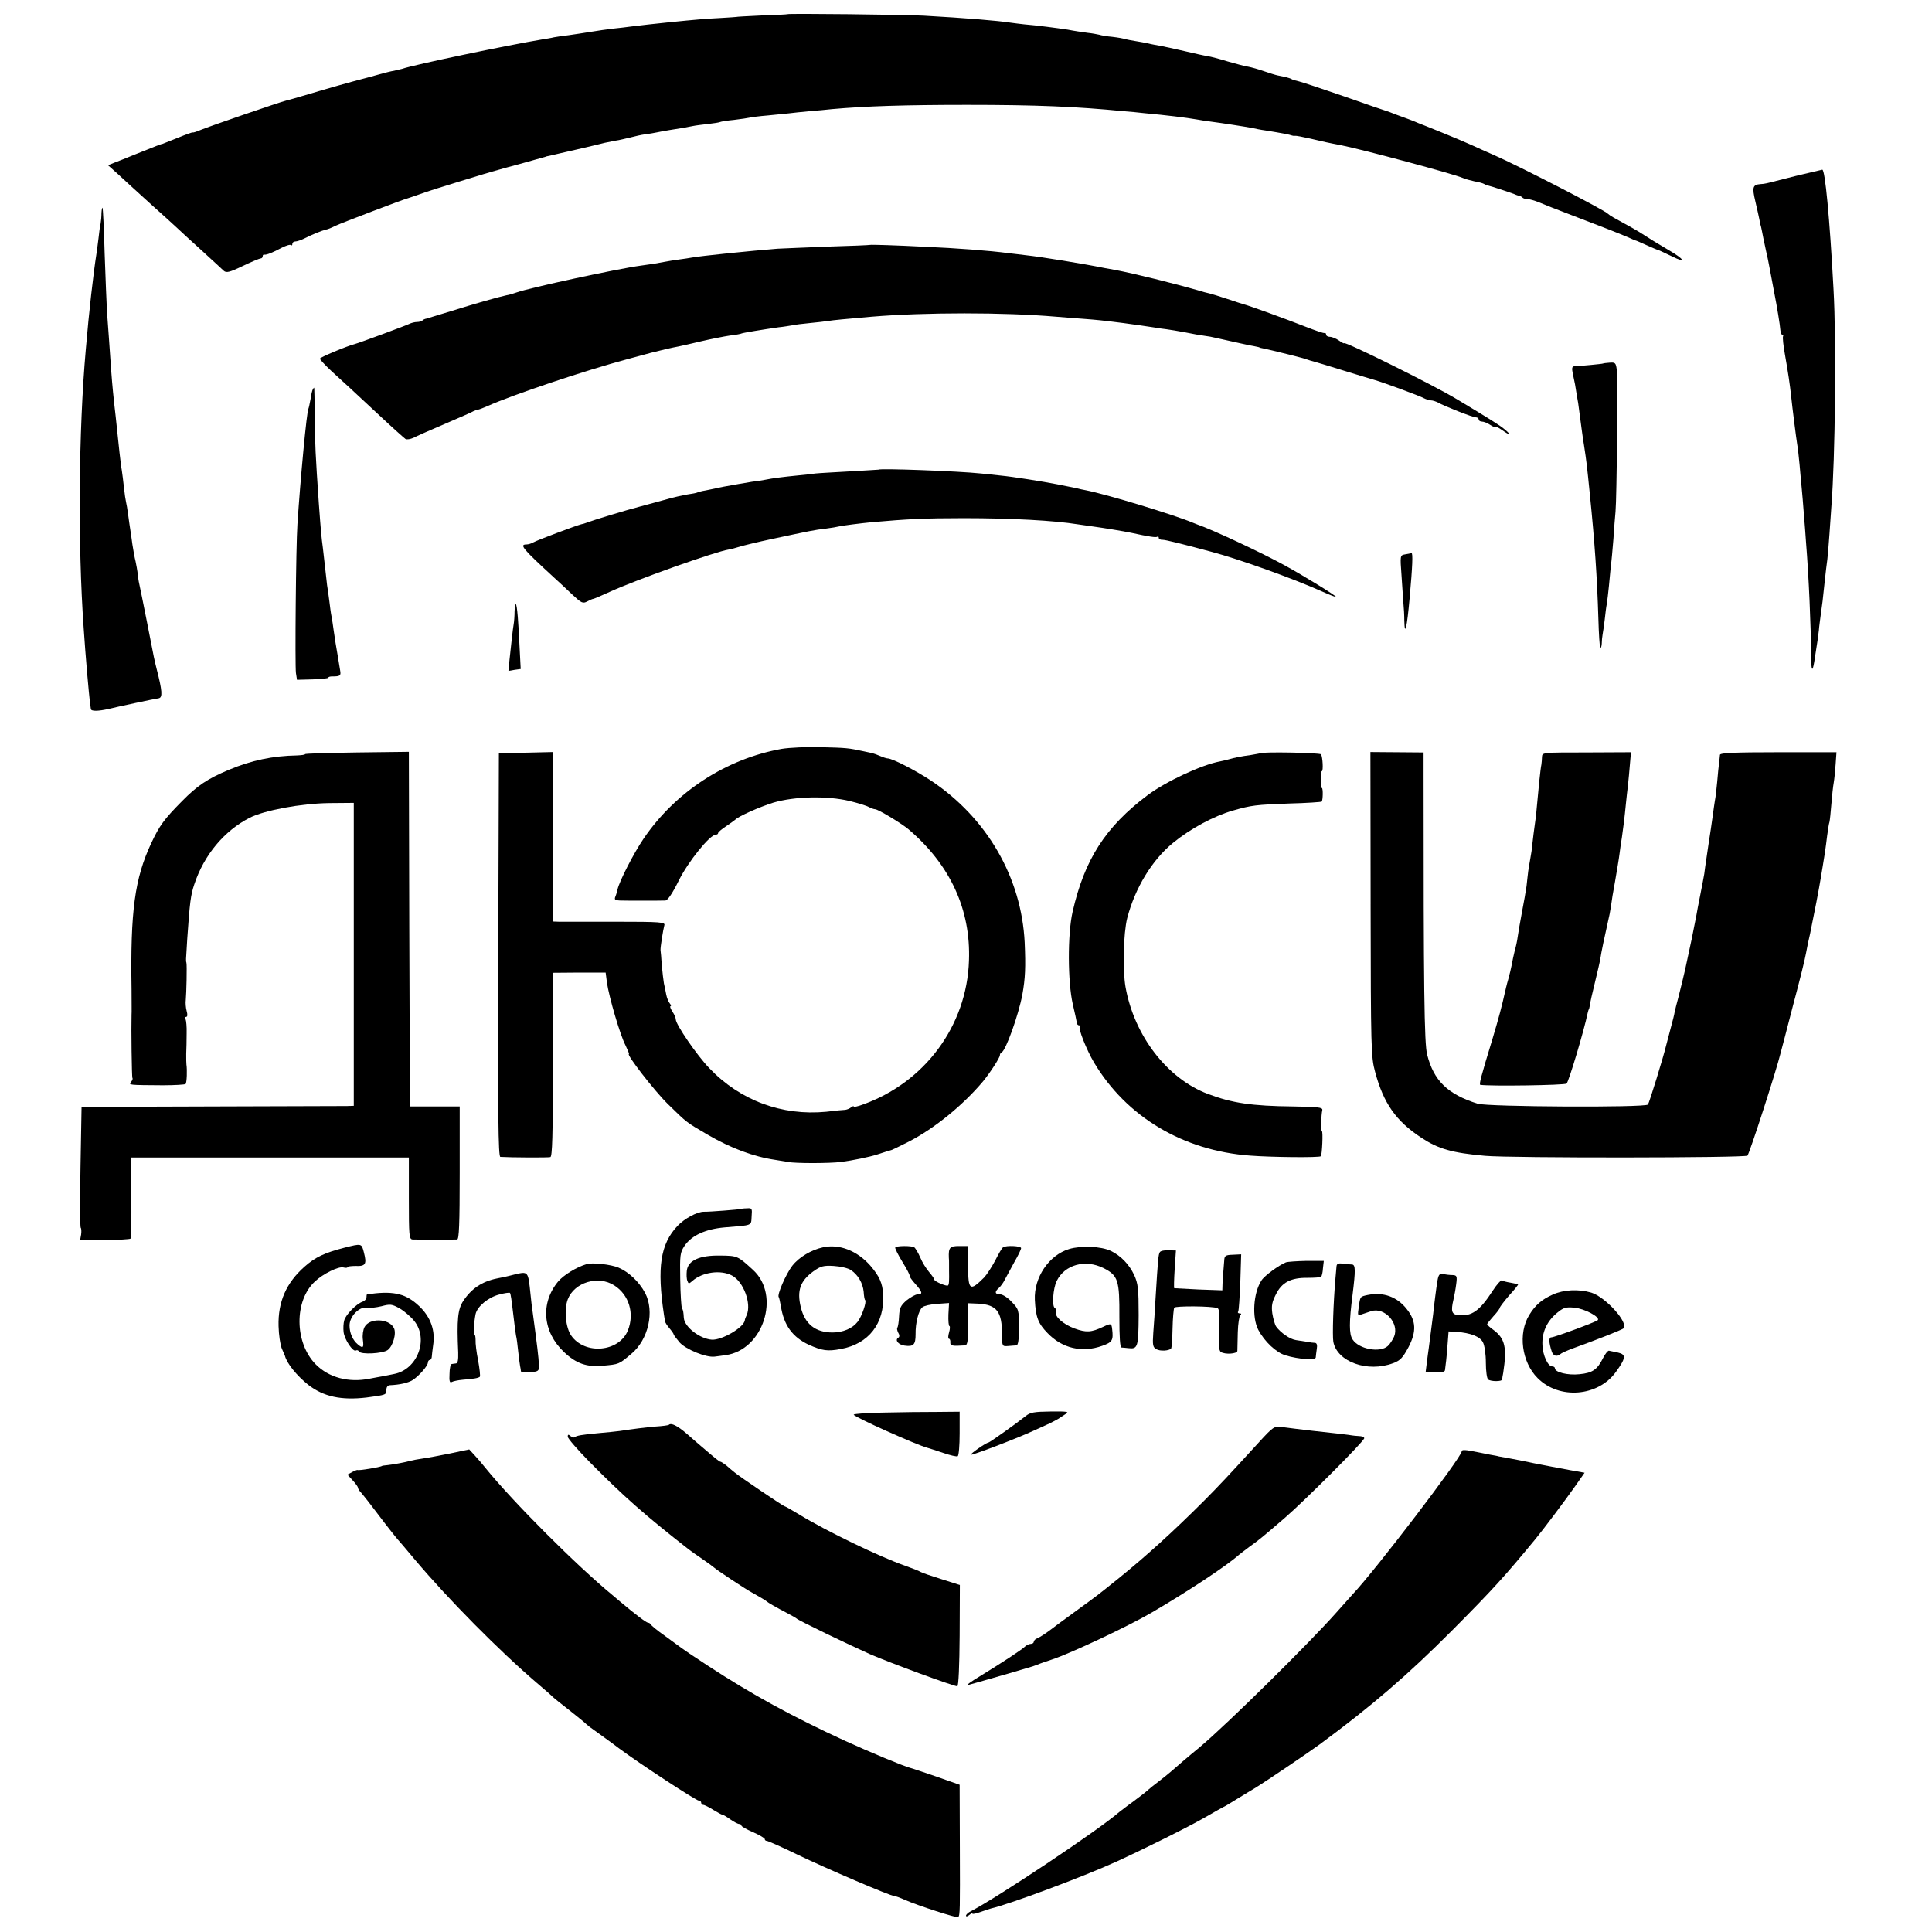 <?xml version="1.0" standalone="no"?>
<!DOCTYPE svg PUBLIC "-//W3C//DTD SVG 20010904//EN"
 "http://www.w3.org/TR/2001/REC-SVG-20010904/DTD/svg10.dtd">
<svg version="1.0" xmlns="http://www.w3.org/2000/svg"
 width="912pt" height="912pt" viewBox="0 0 912 912"
 preserveAspectRatio="xMidYMid meet">
<g transform="translate(0,912) scale(0.1,-0.1)"
fill="#000000" stroke="none">
<path d="M3717 9053 c-1 -1 -56 -4 -122 -6 -66 -3 -120 -6 -120 -7 0 0 -33 -3
-74 -5 -63 -3 -123 -8 -241 -20 -62 -6 -148 -16 -180 -20 -19 -3 -57 -7 -85
-10 -27 -3 -75 -10 -105 -15 -30 -5 -77 -12 -105 -16 -27 -3 -59 -8 -70 -10
-11 -3 -36 -7 -55 -10 -163 -27 -609 -120 -662 -139 -7 -2 -24 -6 -38 -9 -14
-2 -45 -10 -70 -17 -56 -15 -60 -17 -85 -23 -39 -10 -161 -44 -250 -71 -49
-15 -97 -28 -105 -30 -27 -6 -364 -122 -402 -138 -21 -9 -38 -14 -38 -12 0 2
-33 -10 -72 -26 -40 -16 -73 -29 -73 -29 0 2 -28 -9 -125 -48 -41 -17 -87 -35
-103 -41 l-27 -11 47 -42 c26 -24 54 -50 63 -58 9 -8 54 -49 99 -90 46 -41 98
-88 116 -105 17 -16 71 -66 120 -110 48 -44 94 -86 101 -93 12 -11 27 -8 89
22 42 20 80 36 85 36 6 0 10 5 10 10 0 6 3 9 8 8 10 -2 40 10 83 33 20 10 39
16 43 12 3 -3 6 -1 6 5 0 7 6 12 13 12 8 0 27 6 43 14 37 19 85 38 102 42 8 1
28 9 45 18 30 14 321 125 342 130 13 4 27 9 90 31 28 9 70 23 95 30 25 8 83
26 130 40 47 15 141 42 210 60 69 19 125 35 125 35 0 1 9 3 20 5 11 3 70 16
130 30 61 14 119 28 130 31 11 2 34 7 50 10 17 2 48 10 70 15 22 6 54 13 70
15 17 2 41 6 55 9 14 3 41 8 60 11 52 8 82 13 110 19 14 3 47 7 74 10 27 3 51
7 55 9 3 2 33 7 66 10 33 4 67 9 75 11 8 2 46 7 84 10 38 4 83 8 100 10 17 2
60 7 96 10 36 3 84 7 108 10 159 14 340 20 637 20 328 0 516 -8 740 -30 28 -2
70 -6 95 -9 108 -10 198 -21 250 -30 14 -3 43 -7 65 -10 54 -7 164 -24 195
-30 13 -3 42 -9 65 -12 74 -12 112 -19 125 -24 3 -1 9 -2 13 -1 4 1 36 -5 71
-13 63 -15 90 -21 144 -31 106 -21 537 -137 577 -155 11 -5 36 -12 55 -16 19
-3 40 -9 45 -12 6 -4 15 -7 20 -8 11 -2 102 -32 125 -41 8 -4 18 -7 22 -7 3
-1 10 -4 14 -8 4 -5 15 -8 25 -8 10 0 33 -7 51 -14 18 -8 94 -38 168 -66 142
-54 205 -79 255 -100 17 -8 32 -14 35 -15 3 0 27 -11 54 -23 27 -12 50 -22 53
-22 2 0 31 -14 65 -30 70 -35 60 -14 -16 30 -66 39 -85 51 -116 71 -22 15 -75
45 -145 83 -11 6 -22 14 -25 17 -15 17 -425 228 -540 278 -30 13 -77 34 -105
47 -27 12 -90 39 -140 59 -49 20 -99 40 -110 44 -11 5 -33 14 -50 20 -16 6
-43 16 -60 22 -16 7 -34 13 -40 15 -5 1 -95 32 -200 69 -104 36 -201 68 -214
71 -14 3 -28 7 -33 10 -4 3 -17 7 -28 10 -11 2 -28 6 -39 8 -10 2 -39 11 -65
20 -25 9 -58 18 -73 21 -16 2 -59 14 -98 25 -38 12 -81 23 -95 25 -14 2 -63
13 -110 24 -47 11 -98 22 -115 25 -16 3 -41 7 -55 11 -14 3 -41 8 -60 11 -19
3 -41 7 -49 10 -7 2 -34 7 -60 10 -25 2 -53 7 -62 10 -9 2 -34 7 -55 9 -22 3
-64 9 -94 15 -53 8 -144 20 -205 25 -16 2 -46 5 -65 8 -56 9 -212 22 -410 33
-87 5 -639 11 -643 7z"/>
<path d="M8475 8289 c-66 -17 -127 -32 -135 -34 -8 -2 -22 -4 -30 -4 -36 -3
-40 -14 -24 -81 8 -35 17 -74 19 -85 2 -11 4 -22 5 -25 1 -3 3 -9 4 -15 1 -5
6 -28 10 -50 13 -59 15 -73 21 -97 3 -13 9 -48 15 -78 6 -30 12 -66 15 -80 13
-65 28 -157 29 -177 1 -13 5 -23 9 -23 5 0 6 -3 4 -7 -3 -5 1 -44 9 -88 15
-85 23 -139 29 -195 5 -49 24 -200 29 -230 3 -14 7 -56 11 -95 3 -38 8 -88 10
-110 2 -22 7 -76 10 -120 4 -44 8 -103 10 -131 14 -173 23 -392 25 -553 0 -58
6 -64 14 -16 16 101 19 123 22 150 1 17 6 50 9 75 7 49 9 62 19 160 4 36 9 81
12 100 2 19 7 73 10 120 3 47 7 105 9 130 18 228 24 778 10 1025 -18 337 -40
566 -53 564 -4 -1 -61 -14 -127 -30z"/>
<path d="M479 8114 c0 -16 -2 -38 -4 -49 -3 -11 -7 -42 -10 -70 -3 -27 -8 -61
-10 -75 -14 -89 -35 -271 -50 -450 -34 -383 -38 -921 -10 -1315 8 -122 25
-320 30 -350 1 -11 3 -25 4 -32 1 -11 34 -11 86 1 31 8 218 48 235 50 18 4 16
35 -10 136 -5 19 -11 46 -14 60 -5 27 -60 306 -71 355 -3 17 -6 37 -6 45 -1 8
-5 31 -9 50 -5 19 -11 55 -15 80 -3 25 -8 56 -10 70 -2 14 -7 45 -10 70 -3 25
-8 52 -10 60 -2 8 -7 40 -10 70 -3 30 -8 66 -10 80 -3 14 -7 52 -11 85 -6 60
-8 78 -18 170 -10 84 -16 147 -21 215 -9 127 -15 216 -20 280 -2 36 -7 160
-11 275 -3 116 -8 212 -10 214 -2 2 -4 -9 -5 -25z"/>
<path d="M4107 7964 c-1 -1 -90 -5 -197 -8 -107 -4 -215 -9 -240 -10 -126 -10
-363 -34 -405 -42 -10 -2 -37 -6 -60 -9 -22 -3 -53 -8 -68 -11 -16 -3 -38 -7
-50 -9 -12 -2 -40 -6 -63 -9 -112 -15 -526 -105 -584 -126 -14 -5 -36 -12 -50
-14 -38 -8 -154 -41 -265 -76 -55 -17 -105 -32 -112 -34 -7 -1 -16 -5 -19 -9
-4 -4 -16 -7 -26 -7 -10 0 -26 -4 -36 -9 -16 -8 -234 -89 -257 -95 -39 -10
-165 -63 -165 -69 0 -4 25 -31 56 -60 76 -69 92 -84 224 -207 62 -58 118 -108
124 -112 7 -4 23 -1 37 5 13 7 80 37 149 66 69 30 130 56 135 60 6 3 15 6 21
7 6 1 27 9 45 17 121 54 460 168 662 222 31 8 81 22 111 30 55 14 94 23 131
30 11 2 58 13 105 24 47 11 108 23 135 27 28 3 53 8 56 10 6 3 104 19 174 29
22 2 50 7 63 9 13 3 51 8 85 11 34 3 73 8 87 10 24 4 79 9 205 20 252 21 626
21 870 0 33 -3 91 -7 129 -10 65 -5 87 -7 189 -20 51 -7 117 -16 147 -21 14
-3 39 -6 55 -8 17 -2 57 -9 90 -15 33 -7 74 -14 90 -16 17 -2 39 -6 50 -9 100
-22 164 -37 185 -40 14 -3 25 -5 25 -6 0 -1 8 -3 19 -5 15 -3 54 -12 126 -30
3 -1 19 -5 35 -9 17 -4 37 -10 45 -13 8 -3 22 -7 30 -9 8 -2 74 -22 145 -44
72 -22 137 -42 145 -44 33 -9 216 -76 232 -86 10 -5 25 -10 33 -10 8 0 23 -5
33 -10 29 -17 164 -70 178 -70 8 0 14 -4 14 -10 0 -5 7 -10 15 -10 9 0 27 -7
40 -16 14 -9 25 -13 25 -9 0 3 13 -3 29 -14 39 -28 49 -27 14 2 -23 20 -77 53
-225 142 -114 69 -533 276 -533 265 0 -3 -11 3 -25 13 -13 9 -32 17 -42 17
-10 0 -18 5 -18 10 0 6 -3 9 -7 8 -5 -2 -44 12 -88 29 -91 36 -273 102 -295
107 -8 2 -44 14 -80 26 -36 12 -72 23 -81 25 -9 2 -34 8 -55 15 -108 31 -300
79 -391 96 -13 2 -35 6 -50 9 -98 20 -301 53 -368 60 -22 3 -60 7 -84 10 -90
12 -251 24 -391 30 -135 7 -261 11 -263 9z"/>
<path d="M7567 7404 c-2 -2 -109 -12 -136 -13 -10 -1 -12 -9 -7 -33 4 -18 9
-42 11 -53 2 -11 6 -36 9 -55 4 -19 8 -48 10 -65 8 -59 17 -131 23 -165 13
-86 13 -87 28 -235 23 -227 34 -389 40 -583 2 -74 6 -136 9 -140 3 -3 6 6 7
19 0 13 2 33 4 44 2 11 7 43 10 70 3 28 7 61 10 75 2 14 7 52 10 85 3 33 7 76
9 95 3 19 8 76 12 125 3 50 8 108 10 130 6 64 11 626 6 668 -4 34 -7 37 -34
35 -16 -1 -30 -3 -31 -4z"/>
<path d="M1477 7283 c-3 -5 -8 -25 -11 -47 -4 -21 -8 -41 -10 -45 -8 -12 -38
-331 -52 -546 -7 -103 -12 -665 -7 -702 l5 -32 74 2 c41 1 74 5 74 8 0 4 8 6
18 6 37 0 42 3 38 26 -2 12 -7 42 -11 67 -4 25 -9 54 -11 65 -2 11 -6 38 -9
60 -3 22 -7 51 -10 65 -3 14 -7 45 -10 70 -3 25 -8 60 -11 78 -2 18 -6 54 -9
80 -3 26 -8 70 -11 97 -7 52 -9 74 -19 210 -15 217 -19 290 -19 412 -1 73 -2
133 -3 133 -1 0 -4 -3 -6 -7z"/>
<path d="M4147 6903 c-1 0 -60 -4 -132 -8 -71 -4 -146 -8 -165 -10 -19 -3 -60
-7 -90 -10 -60 -6 -111 -12 -150 -20 -14 -3 -41 -7 -60 -9 -19 -3 -48 -8 -65
-11 -53 -9 -100 -18 -110 -21 -5 -1 -25 -5 -44 -9 -19 -3 -37 -8 -40 -10 -4
-2 -24 -6 -46 -9 -22 -4 -65 -13 -95 -22 -30 -8 -86 -24 -125 -34 -70 -18
-227 -66 -255 -77 -8 -3 -20 -7 -27 -8 -21 -5 -208 -75 -225 -85 -10 -6 -25
-10 -33 -10 -35 0 -17 -21 130 -156 22 -20 61 -56 87 -81 43 -40 49 -43 70
-32 13 7 25 12 28 12 3 0 39 15 80 34 130 59 496 189 560 199 8 1 31 7 50 13
19 6 89 23 155 37 183 39 196 42 255 49 25 3 52 8 60 10 16 4 103 15 155 20
171 15 250 19 435 19 225 0 427 -11 538 -29 21 -3 55 -8 77 -11 44 -6 137 -21
175 -29 82 -18 116 -23 122 -19 5 3 8 1 8 -5 0 -5 8 -10 18 -9 14 0 95 -20
232 -57 132 -35 386 -127 514 -184 38 -17 70 -30 72 -28 4 3 -148 97 -241 148
-113 62 -344 170 -415 194 -3 1 -12 5 -20 8 -88 37 -407 134 -505 153 -11 2
-31 6 -45 10 -14 3 -34 7 -45 9 -11 2 -31 6 -45 9 -66 13 -211 36 -265 41 -33
4 -76 8 -95 10 -102 11 -476 25 -483 18z"/>
<path d="M6632 6503 c-23 -4 -23 -6 -16 -101 3 -53 8 -113 9 -132 2 -19 4 -55
4 -79 2 -81 13 -31 25 104 14 154 16 215 9 214 -4 -1 -18 -4 -31 -6z"/>
<path d="M2429 6234 c0 -21 -2 -48 -4 -59 -2 -11 -6 -42 -9 -70 -3 -27 -8 -73
-11 -101 l-5 -51 29 5 29 4 -4 77 c-7 154 -13 224 -19 229 -3 3 -5 -12 -6 -34z"/>
<path d="M3690 5585 c-262 -47 -501 -202 -652 -424 -47 -69 -115 -202 -123
-240 -2 -9 -6 -24 -10 -33 -6 -15 -2 -18 21 -19 31 -1 188 -1 215 0 11 1 34
35 63 94 44 89 147 217 175 217 6 0 11 3 11 8 0 4 17 18 38 32 20 14 39 27 42
30 16 17 116 61 180 81 101 30 255 33 360 8 41 -10 83 -23 92 -29 10 -5 23
-10 29 -10 14 0 125 -67 158 -95 197 -168 294 -379 285 -620 -10 -307 -209
-576 -504 -680 -22 -8 -40 -12 -40 -8 0 3 -6 1 -12 -4 -7 -6 -20 -11 -28 -12
-8 0 -49 -4 -90 -9 -209 -20 -406 53 -552 206 -58 60 -158 206 -158 230 0 7
-7 24 -16 37 -9 14 -13 25 -9 25 4 0 3 6 -3 13 -6 7 -14 26 -17 42 -3 17 -8
40 -11 53 -2 13 -7 51 -10 85 -2 34 -5 67 -6 72 -1 13 12 95 18 117 5 15 -15
17 -233 17 -131 0 -250 0 -265 0 l-28 1 0 400 0 400 -127 -3 -128 -2 -3 -952
c-2 -759 0 -953 10 -954 46 -3 225 -4 236 -1 9 3 12 99 12 437 l0 433 124 1
125 0 6 -47 c10 -69 62 -247 87 -295 11 -23 19 -42 17 -42 -15 0 120 -174 182
-235 95 -93 87 -86 189 -146 110 -64 217 -104 319 -119 20 -3 48 -8 61 -10 33
-7 194 -7 250 0 55 7 136 24 170 35 52 17 65 21 70 22 3 1 39 18 80 39 119 61
254 170 350 284 33 40 80 112 80 124 0 5 3 11 8 13 20 9 80 177 98 273 14 77
16 131 11 246 -15 307 -178 588 -442 764 -74 49 -183 105 -205 105 -5 0 -21 5
-37 12 -32 13 -27 11 -78 22 -70 15 -78 16 -200 19 -66 2 -149 -2 -185 -8z"/>
<path d="M1440 5560 c0 -3 -17 -5 -38 -6 -114 -2 -215 -23 -322 -68 -102 -43
-149 -75 -220 -147 -86 -87 -107 -116 -146 -199 -78 -167 -99 -320 -93 -690 0
-58 1 -112 0 -120 -2 -61 1 -295 4 -299 3 -2 0 -10 -6 -18 -13 -15 -13 -15
149 -16 56 0 105 3 108 6 6 6 8 67 4 92 -1 6 -1 28 -1 50 1 22 2 65 2 97 1 31
-2 61 -5 67 -4 6 -3 11 3 11 6 0 7 11 2 28 -4 15 -6 38 -4 52 3 31 6 162 3
175 -3 12 -3 1 4 115 12 171 16 204 33 255 46 139 141 253 262 315 70 35 240
67 374 69 l117 1 0 -715 0 -715 -32 -1 c-18 0 -307 -1 -643 -2 l-610 -2 -5
-283 c-3 -156 -2 -286 1 -288 3 -2 4 -16 2 -31 l-5 -28 117 1 c64 1 118 4 121
7 3 3 5 90 4 194 l-1 189 656 0 655 0 0 -193 c0 -177 1 -193 18 -194 26 -1
195 -1 210 0 9 1 12 71 12 315 l0 313 -117 0 -118 0 -3 837 -2 837 -245 -3
c-135 -2 -245 -5 -245 -8z"/>
<path d="M5947 5564 c-1 -1 -20 -4 -42 -8 -46 -6 -79 -13 -103 -20 -9 -3 -28
-7 -42 -10 -88 -16 -256 -95 -342 -159 -200 -150 -299 -305 -355 -552 -24
-106 -23 -329 1 -435 10 -41 18 -81 19 -87 0 -7 5 -13 10 -13 6 0 8 -3 4 -6
-8 -9 32 -110 67 -169 153 -257 421 -417 737 -440 102 -8 327 -10 334 -3 6 6
11 118 5 118 -5 0 -4 74 2 100 2 13 -20 15 -137 17 -196 2 -289 16 -403 59
-192 72 -348 275 -389 505 -14 81 -10 254 8 325 37 142 117 274 216 355 83 68
193 127 284 153 87 25 107 27 264 33 83 2 152 7 154 9 6 6 7 64 1 64 -3 0 -5
18 -5 40 0 22 2 40 5 40 7 0 4 66 -4 79 -5 8 -280 13 -289 5z"/>
<path d="M6470 4852 c1 -683 2 -721 21 -791 40 -150 99 -233 219 -312 81 -53
144 -71 300 -85 118 -11 1231 -10 1239 1 11 14 138 407 156 483 3 9 29 111 59
226 31 115 58 225 61 245 4 20 8 41 9 46 6 25 16 72 20 95 3 14 12 59 20 100
8 41 17 91 20 110 3 19 8 46 10 60 6 34 14 85 21 145 4 28 8 57 11 65 2 8 6
47 9 85 3 39 8 84 11 100 3 17 7 56 9 87 l4 57 -275 0 c-203 0 -274 -3 -275
-12 -1 -7 -2 -23 -4 -37 -2 -14 -6 -54 -9 -90 -3 -36 -8 -76 -11 -90 -2 -14
-7 -45 -10 -70 -7 -51 -11 -77 -20 -135 -3 -22 -8 -56 -11 -75 -3 -19 -7 -48
-9 -65 -3 -16 -11 -61 -19 -100 -8 -38 -16 -83 -19 -100 -14 -74 -26 -131 -52
-250 -6 -27 -18 -76 -31 -128 -9 -32 -17 -66 -19 -75 -1 -9 -10 -44 -19 -77
-9 -33 -18 -67 -20 -76 -14 -59 -81 -276 -87 -283 -13 -15 -757 -11 -804 4
-142 45 -207 109 -238 231 -14 51 -17 317 -17 1325 l0 102 -125 1 -126 1 1
-718z"/>
<path d="M7279 5547 c0 -12 -2 -29 -3 -37 -4 -16 -15 -125 -22 -205 -2 -27 -7
-66 -10 -85 -3 -19 -7 -55 -10 -80 -2 -25 -7 -57 -10 -72 -3 -15 -7 -42 -10
-60 -2 -18 -6 -50 -8 -71 -3 -22 -13 -78 -22 -125 -9 -48 -18 -100 -20 -116
-2 -16 -8 -45 -14 -65 -5 -20 -11 -49 -14 -66 -3 -16 -10 -45 -15 -63 -5 -18
-10 -35 -10 -37 -1 -3 -1 -6 -2 -7 0 -2 -2 -10 -4 -18 -15 -68 -29 -121 -60
-225 -55 -180 -64 -215 -57 -216 48 -7 398 -2 407 6 10 8 82 248 100 335 2 8
4 15 5 15 1 0 3 9 5 20 1 11 12 60 24 108 12 49 24 101 26 115 3 23 20 104 41
197 3 11 6 34 9 50 2 17 10 68 19 115 8 47 18 105 21 130 3 25 8 59 11 76 6
40 13 96 19 159 3 28 7 68 10 90 2 22 7 66 9 97 l5 57 -210 -1 c-207 0 -209 0
-210 -21z"/>
<path d="M3497 3413 c-3 -2 -149 -14 -175 -13 -31 0 -91 -32 -124 -67 -81 -86
-97 -197 -64 -418 2 -11 4 -25 5 -31 0 -6 10 -21 21 -34 11 -13 20 -26 20 -29
0 -3 13 -20 28 -38 30 -33 125 -72 165 -67 12 1 36 5 52 7 178 24 261 282 130
402 -73 67 -74 67 -154 68 -99 2 -154 -23 -159 -72 -2 -18 -1 -40 3 -48 5 -14
7 -14 23 0 47 42 134 54 187 26 55 -29 93 -133 70 -186 -5 -10 -9 -21 -9 -25
-4 -34 -108 -95 -156 -92 -56 4 -128 59 -132 102 -2 31 -3 37 -9 47 -3 6 -7
66 -8 135 -2 117 -1 127 21 160 33 48 98 78 188 86 136 11 125 7 128 52 3 38
2 40 -23 38 -15 0 -27 -2 -28 -3z"/>
<path d="M1625 3230 c-93 -24 -136 -44 -187 -89 -87 -77 -126 -166 -123 -281
1 -41 8 -88 15 -105 7 -16 14 -32 15 -35 9 -36 56 -94 110 -137 72 -56 156
-74 275 -60 92 12 95 13 94 36 0 13 6 21 15 22 48 2 88 11 110 25 31 21 70 66
71 82 0 6 4 12 8 12 5 0 9 6 10 13 0 6 4 37 8 67 8 70 -19 134 -79 185 -59 51
-118 62 -234 45 -2 0 -3 -6 -3 -14 0 -8 -8 -17 -19 -21 -28 -9 -80 -62 -86
-88 -4 -13 -5 -38 -3 -55 4 -35 44 -95 58 -87 5 3 12 1 15 -5 9 -15 111 -10
135 7 25 18 43 80 29 105 -24 45 -115 47 -138 4 -7 -13 -11 -40 -8 -60 5 -38
1 -43 -23 -23 -25 20 -40 55 -40 90 0 43 46 90 81 84 13 -3 45 1 70 7 41 11
49 10 85 -10 21 -12 53 -39 69 -59 70 -86 16 -230 -95 -251 -8 -2 -31 -6 -50
-10 -19 -3 -48 -9 -65 -12 -99 -20 -193 5 -255 68 -100 102 -102 300 -3 391
38 36 111 72 134 66 11 -3 19 -2 19 1 0 4 18 6 39 6 47 -2 53 9 39 63 -11 44
-10 44 -93 23z"/>
<path d="M3885 3232 c-55 -12 -113 -46 -145 -87 -30 -39 -73 -138 -64 -148 2
-2 6 -21 10 -42 14 -91 55 -147 132 -183 63 -28 88 -32 151 -20 132 24 207
121 200 257 -3 54 -18 87 -61 137 -62 70 -146 103 -223 86z m131 -107 c34 -22
57 -62 61 -103 1 -19 4 -37 7 -39 8 -8 -16 -78 -36 -103 -24 -31 -69 -50 -118
-50 -81 0 -131 40 -150 120 -19 78 -2 124 60 169 34 24 47 28 96 25 31 -2 67
-10 80 -19z"/>
<path d="M4226 3231 c-2 -3 13 -34 34 -68 21 -34 36 -63 34 -66 -2 -2 10 -19
26 -37 35 -39 37 -50 12 -50 -10 0 -33 -13 -52 -28 -28 -24 -34 -36 -36 -76
-1 -26 -5 -50 -8 -53 -3 -3 -1 -14 4 -24 7 -11 7 -20 0 -24 -17 -11 1 -33 30
-37 42 -6 52 4 52 53 -1 54 14 113 32 128 8 7 39 14 70 16 l56 4 -3 -54 c-1
-30 1 -55 5 -55 3 0 3 -13 -2 -30 -5 -16 -5 -30 0 -30 4 0 7 -8 6 -17 -1 -16
9 -18 69 -14 12 1 15 19 15 100 l0 99 48 -2 c87 -5 112 -37 112 -145 0 -56 1
-57 28 -55 15 1 33 3 40 3 8 1 12 25 12 85 0 82 -1 86 -34 120 -18 20 -43 36
-55 36 -25 0 -27 12 -6 30 8 7 21 24 28 39 8 14 28 51 45 83 18 31 32 60 32
66 0 11 -71 14 -85 4 -6 -4 -22 -32 -37 -62 -16 -30 -39 -66 -52 -80 -68 -68
-76 -62 -76 55 l0 93 -43 0 c-43 0 -50 -7 -48 -55 1 -7 1 -20 1 -28 0 -8 0
-23 0 -32 1 -51 0 -67 -5 -71 -6 -6 -65 19 -65 28 0 4 -11 20 -24 35 -14 16
-33 47 -42 69 -10 23 -23 44 -28 48 -12 8 -85 8 -90 -1z"/>
<path d="M5047 3224 c-96 -29 -167 -135 -162 -240 4 -81 15 -111 60 -157 69
-72 163 -94 258 -60 48 17 53 26 47 78 -3 29 -6 29 -42 12 -57 -27 -81 -28
-136 -8 -54 20 -95 57 -87 78 2 7 0 15 -6 19 -14 8 -8 92 9 127 38 77 134 104
221 61 69 -35 76 -57 75 -231 0 -96 3 -143 10 -144 6 0 21 -2 33 -3 44 -5 47
5 48 156 0 125 -3 149 -21 189 -24 51 -63 91 -110 114 -46 22 -140 26 -197 9z"/>
<path d="M5475 3209 c-7 -10 -9 -36 -20 -214 -3 -55 -8 -130 -11 -167 -4 -58
-2 -68 15 -77 17 -10 58 -8 69 3 3 3 6 45 7 94 1 49 5 93 8 99 5 9 178 8 204
-2 9 -3 11 -31 8 -101 -4 -71 -1 -100 8 -106 20 -13 77 -9 78 5 0 6 1 46 2 87
1 41 7 78 12 82 6 5 5 8 -3 8 -7 0 -11 4 -7 9 3 5 7 68 10 140 l4 130 -40 -2
c-34 -1 -39 -5 -40 -27 -1 -14 -3 -36 -4 -50 -1 -14 -3 -40 -4 -58 l-1 -33
-112 4 c-62 3 -114 6 -115 6 -2 1 -1 41 2 89 l6 89 -35 1 c-20 1 -38 -3 -41
-9z"/>
<path d="M6070 3161 c-34 -14 -101 -63 -115 -85 -39 -59 -46 -175 -15 -234 30
-56 85 -107 128 -120 64 -19 142 -24 143 -10 0 7 3 25 5 41 3 17 0 27 -8 28
-7 0 -24 2 -38 5 -14 2 -37 6 -52 8 -29 4 -73 35 -94 64 -6 9 -14 37 -18 62
-5 36 -1 55 17 90 28 57 71 79 150 78 32 0 60 2 63 5 4 3 8 21 9 40 l4 35 -82
0 c-45 -1 -89 -4 -97 -7z"/>
<path d="M2770 3153 c-50 -15 -108 -51 -135 -82 -85 -102 -74 -238 28 -334 57
-54 107 -71 182 -64 77 7 76 6 135 56 81 67 111 201 65 288 -28 52 -76 98
-125 119 -35 15 -123 25 -150 17z m130 -101 c69 -44 96 -132 64 -212 -41 -103
-204 -117 -268 -24 -26 38 -34 122 -16 170 31 81 144 115 220 66z"/>
<path d="M6309 3142 c-1 -9 -3 -35 -5 -57 -10 -114 -15 -270 -10 -299 18 -95
162 -146 282 -101 35 13 46 26 73 76 38 73 36 124 -8 179 -46 59 -111 82 -185
67 -36 -8 -35 -6 -42 -57 -6 -39 -5 -42 12 -35 11 4 32 11 48 16 63 19 132
-58 107 -120 -7 -16 -20 -36 -30 -45 -37 -33 -136 -15 -166 31 -17 25 -17 81
0 213 14 113 14 140 -3 141 -9 0 -29 2 -44 4 -21 3 -28 -1 -29 -13z"/>
<path d="M2430 3104 c-30 -8 -68 -16 -84 -19 -70 -14 -121 -48 -159 -106 -26
-39 -31 -88 -24 -244 1 -34 -2 -50 -10 -51 -7 -1 -17 -2 -21 -3 -5 0 -10 -22
-10 -47 -2 -33 1 -43 10 -38 7 4 30 9 53 11 52 4 73 8 80 14 3 3 -1 38 -8 77
-8 38 -13 82 -12 96 0 14 -2 26 -5 26 -6 0 -3 57 5 97 8 36 60 79 111 92 25 7
48 10 51 8 4 -4 7 -27 19 -127 3 -30 8 -64 10 -75 3 -11 7 -44 10 -73 3 -28 7
-60 9 -70 2 -9 4 -21 4 -25 1 -5 20 -7 44 -5 39 4 42 6 41 33 -1 34 -9 99 -29
247 -3 18 -8 59 -11 91 -11 106 -10 106 -74 91z"/>
<path d="M6786 3077 c-3 -17 -8 -52 -11 -77 -3 -25 -8 -63 -10 -85 -6 -44 -13
-102 -20 -155 -3 -19 -7 -53 -10 -75 l-5 -40 45 -3 c30 -1 45 2 46 10 1 7 3
22 4 33 2 11 5 49 8 85 l5 65 37 -2 c67 -5 111 -22 125 -49 8 -15 14 -56 14
-97 0 -40 5 -75 11 -79 13 -10 65 -10 66 0 0 4 2 18 5 32 18 118 9 161 -46
202 -17 12 -30 24 -30 27 0 3 14 20 30 38 17 18 30 36 30 40 0 4 20 30 44 58
25 27 44 51 42 52 -1 1 -17 5 -35 8 -19 3 -38 8 -42 11 -4 2 -23 -19 -42 -48
-62 -96 -100 -123 -163 -116 -31 3 -36 18 -23 73 4 17 10 49 13 73 5 38 3 42
-17 43 -12 0 -32 2 -43 5 -18 3 -23 -2 -28 -29z"/>
<path d="M7330 3009 c-52 -23 -83 -50 -111 -96 -54 -87 -36 -223 39 -298 102
-103 286 -88 370 29 47 65 49 82 10 91 -18 4 -37 8 -43 9 -5 1 -18 -15 -28
-35 -27 -54 -49 -70 -111 -76 -55 -6 -116 9 -116 28 0 5 -6 9 -13 9 -20 0 -44
51 -46 100 -3 59 20 111 66 150 33 28 44 31 85 27 47 -4 124 -45 110 -59 -10
-9 -204 -81 -219 -81 -13 0 -12 -24 2 -67 7 -21 24 -26 41 -12 5 5 32 17 59
27 111 40 230 87 238 94 27 26 -84 148 -151 169 -61 18 -131 14 -182 -9z"/>
<path d="M4173 2452 c-79 -1 -143 -6 -143 -10 0 -10 301 -145 350 -157 8 -2
41 -13 74 -24 32 -11 62 -18 67 -15 5 3 9 51 9 107 l0 103 -107 -1 c-60 0
-172 -1 -250 -3z"/>
<path d="M4841 2435 c-41 -33 -170 -125 -176 -125 -10 0 -86 -53 -82 -57 5 -4
210 74 293 112 33 15 68 31 79 36 11 5 29 15 40 21 11 7 28 18 38 25 15 9 0
11 -73 10 -79 -1 -97 -4 -119 -22z"/>
<path d="M3157 2394 c-2 -2 -30 -6 -63 -8 -56 -5 -102 -11 -169 -21 -16 -2
-61 -7 -98 -10 -78 -7 -108 -12 -115 -20 -3 -2 -11 0 -19 6 -10 9 -13 8 -13
-3 0 -8 46 -61 103 -119 159 -161 262 -252 467 -412 9 -7 38 -28 65 -46 28
-19 52 -37 55 -40 7 -8 150 -103 175 -116 43 -24 70 -40 75 -45 5 -5 41 -26
100 -57 19 -10 37 -20 40 -23 8 -9 249 -125 348 -169 92 -40 393 -151 411
-151 6 0 10 99 11 239 l1 239 -88 28 c-48 15 -92 30 -98 34 -5 4 -39 17 -75
30 -120 42 -370 163 -496 240 -36 22 -68 40 -71 40 -5 0 -210 138 -236 160
-10 8 -28 23 -39 33 -12 9 -24 17 -27 17 -5 0 -20 12 -90 72 -8 7 -39 33 -68
59 -45 39 -75 54 -86 43z"/>
<path d="M5944 2313 c-151 -165 -182 -198 -255 -272 -155 -155 -278 -266 -414
-376 -96 -77 -89 -72 -195 -149 -52 -38 -111 -81 -130 -96 -19 -14 -43 -29
-52 -33 -10 -3 -18 -11 -18 -17 0 -5 -6 -10 -14 -10 -8 0 -21 -6 -28 -13 -17
-16 -99 -70 -208 -137 -47 -28 -74 -48 -60 -44 14 4 48 13 75 21 84 24 141 40
230 67 6 2 17 6 25 9 8 4 38 14 65 23 89 29 362 158 470 221 175 102 357 223
413 273 10 8 33 26 52 40 41 29 56 41 164 134 95 82 376 363 376 377 0 5 -11
10 -25 10 -14 1 -28 2 -32 3 -7 2 -85 11 -188 22 -59 7 -110 13 -146 18 -34 4
-39 1 -105 -71z"/>
<path d="M2125 2259 c-49 -10 -108 -21 -130 -24 -22 -3 -47 -8 -55 -10 -23 -7
-82 -18 -110 -21 -14 -1 -26 -3 -27 -4 -7 -6 -112 -23 -115 -19 -2 1 -13 -3
-26 -10 l-22 -12 25 -27 c14 -15 25 -31 25 -35 0 -5 6 -14 13 -21 6 -7 23 -28
37 -46 48 -64 121 -158 135 -174 6 -6 44 -51 85 -100 156 -185 397 -429 575
-581 39 -33 72 -62 75 -66 3 -3 39 -32 80 -64 41 -32 77 -62 80 -66 3 -3 21
-17 40 -30 19 -14 70 -50 112 -82 101 -75 364 -247 377 -247 6 0 11 -4 11 -10
0 -5 5 -10 10 -10 6 0 27 -11 48 -24 20 -12 39 -23 42 -22 3 0 19 -9 37 -22
17 -12 36 -22 42 -22 6 0 11 -3 11 -8 0 -4 25 -18 55 -31 30 -13 55 -28 55
-32 0 -5 4 -9 10 -9 5 0 71 -29 145 -65 137 -66 438 -195 456 -195 5 0 28 -8
52 -19 61 -27 245 -86 250 -81 9 9 9 32 8 330 l-1 295 -108 38 c-59 20 -114
39 -123 41 -32 8 -195 76 -309 128 -250 115 -439 218 -650 356 -63 41 -119 79
-125 84 -5 4 -39 29 -75 55 -36 25 -66 50 -68 55 -2 4 -8 8 -13 8 -8 0 -62 41
-132 100 -7 6 -21 18 -33 28 -172 141 -472 442 -601 601 -15 19 -39 47 -53 62
l-25 27 -90 -19z"/>
<path d="M6900 2269 c0 -27 -407 -561 -515 -675 -5 -6 -39 -44 -75 -84 -130
-147 -513 -525 -646 -637 -55 -45 -119 -100 -138 -117 -11 -10 -37 -30 -56
-45 -19 -14 -41 -32 -49 -39 -8 -8 -39 -32 -70 -55 -31 -22 -61 -46 -68 -51
-100 -87 -573 -402 -700 -468 -13 -6 -23 -16 -23 -21 0 -5 7 -4 15 3 8 7 15
10 15 7 0 -4 18 0 40 8 22 8 44 15 48 16 85 19 438 151 587 219 140 64 341
164 423 211 47 27 86 49 87 49 2 0 29 16 61 36 33 20 75 46 94 57 47 29 244
162 300 203 244 180 413 325 625 538 193 194 247 254 393 431 34 41 140 182
185 246 l47 67 -67 12 c-90 17 -87 16 -173 33 -41 9 -93 19 -115 23 -22 4 -44
8 -50 9 -5 2 -23 5 -40 8 -16 3 -41 8 -55 11 -63 13 -80 14 -80 5z"/>
</g>
</svg>
